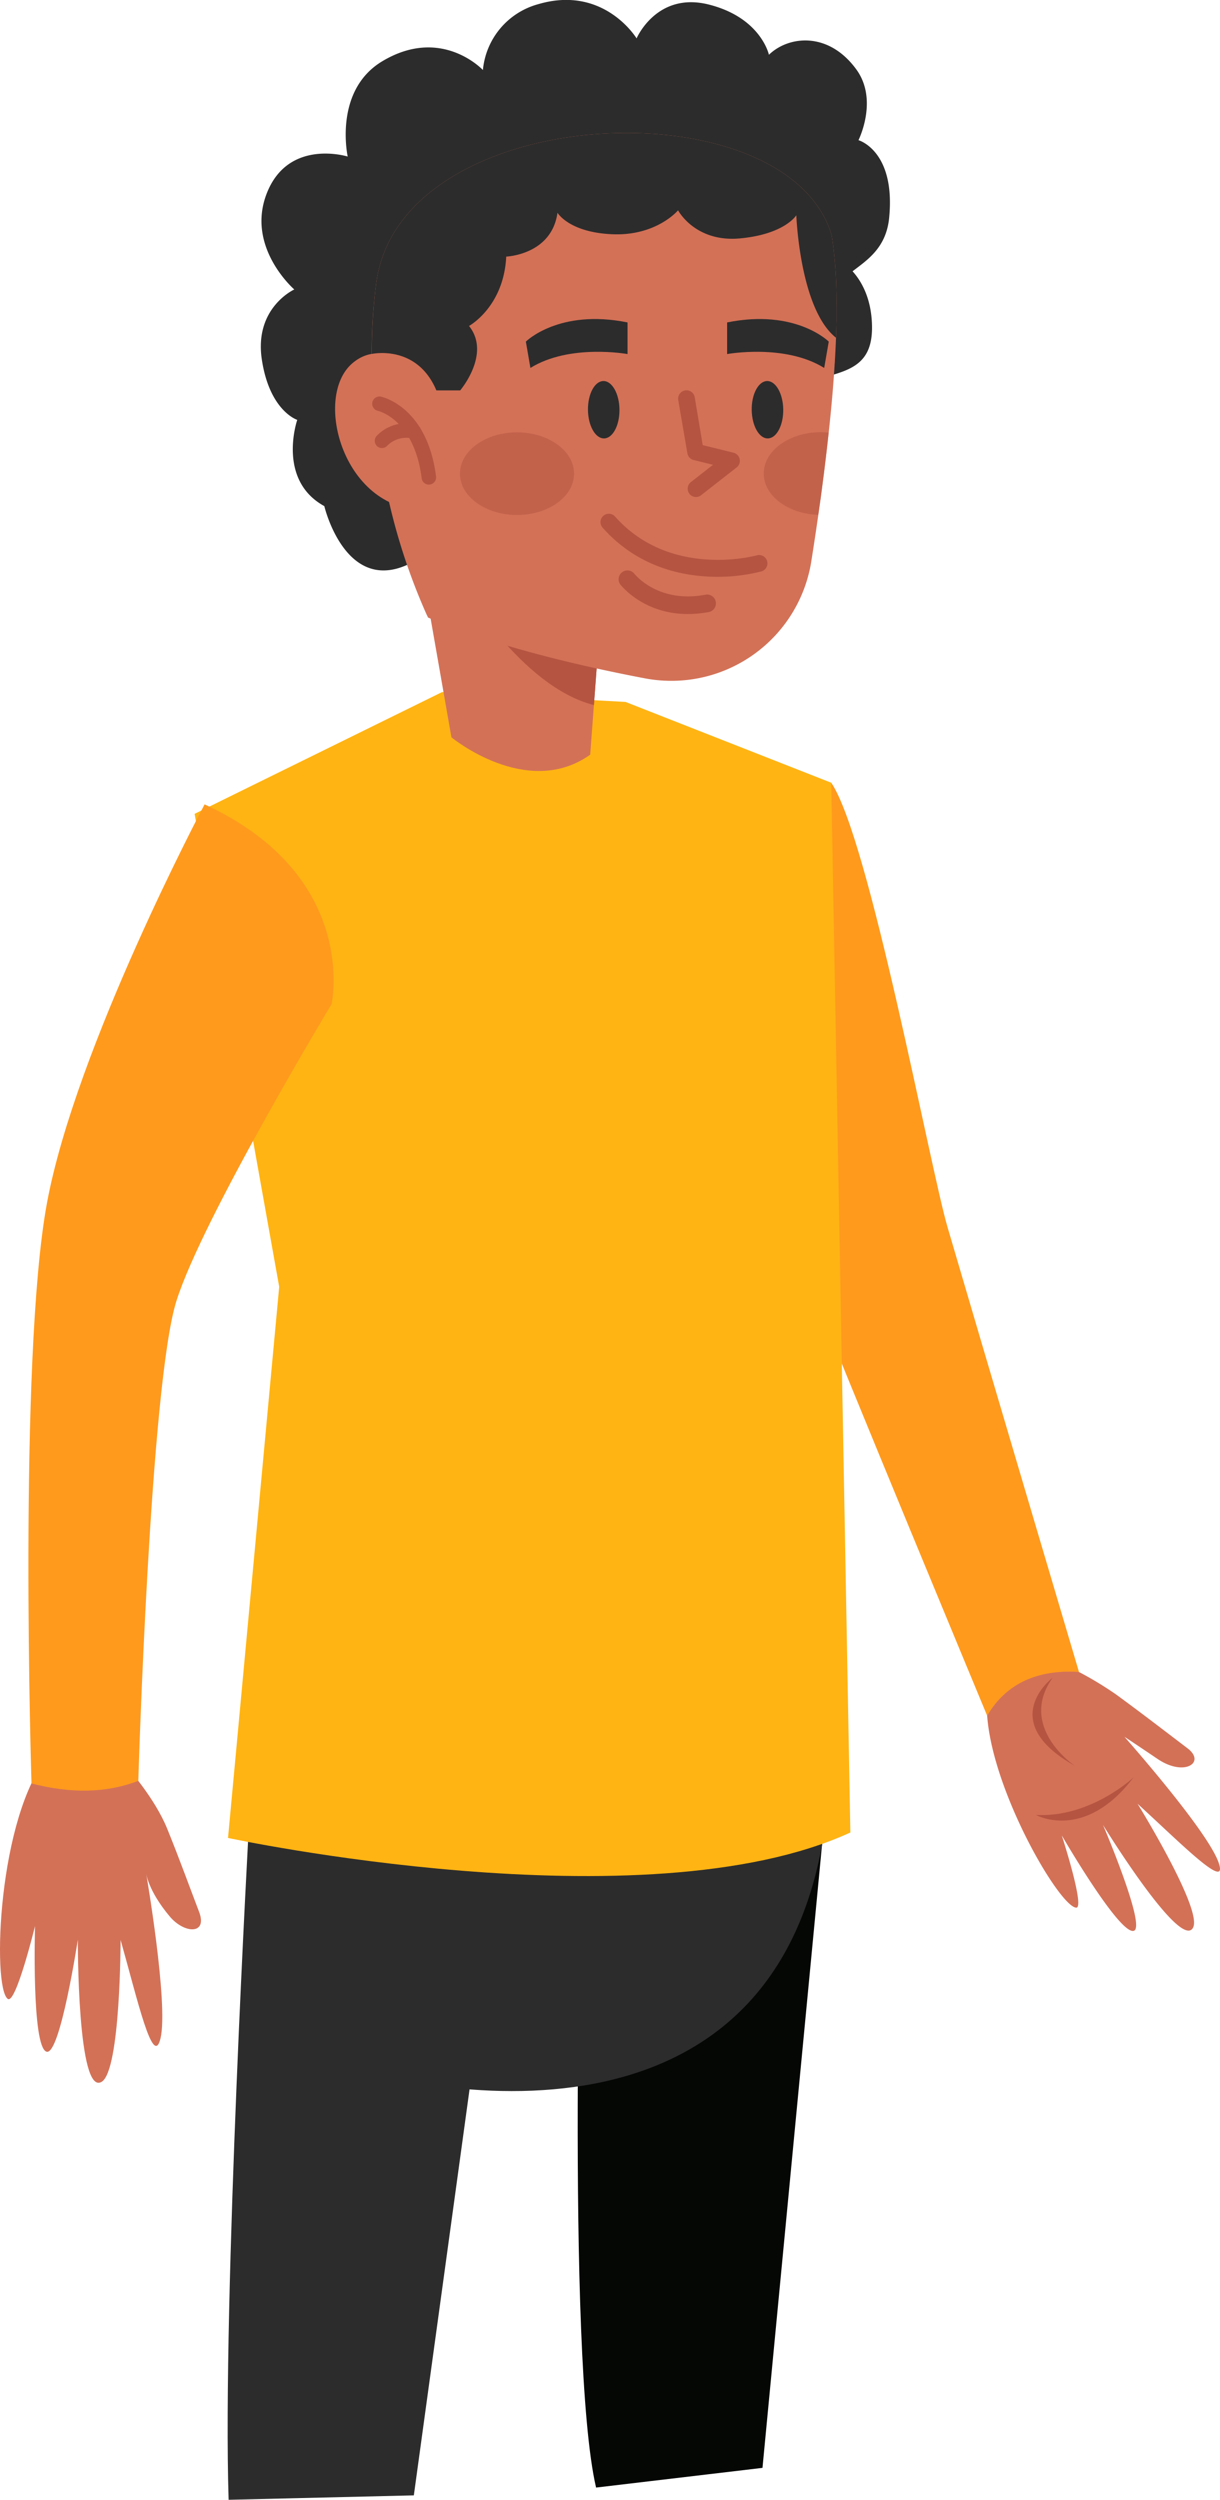 <svg xmlns="http://www.w3.org/2000/svg" viewBox="0 0 413.19 846.31"><defs><style>.cls-1{fill:#d37157}.cls-2{fill:#b55441}.cls-3{fill:#ff9a1d}.cls-5{fill:#2c2c2c}</style></defs><g id="Capa_2" data-name="Capa 2"><g id="Información"><path class="cls-1" d="M358.12 562.53A119.64 119.64 0 0 1 378 573.67c8.64 6.3 18.93 14.23 24.19 18.22 6.32 4.79-1.05 9.76-10.15 3.6S380.83 588 380.83 588s28.25 31.84 31.92 42.67c3.35 9.89-13.1-6.89-27.48-20 0 0 21.94 35.49 18.83 41.86-4.08 8.38-30.53-34.69-30.53-34.69s14.79 34.66 10.4 35.85c-4.9 1.32-24.37-32.31-24.37-32.31s8 24.71 4.86 24.46c-6.31-.5-33.75-48.52-29.88-73.51 0-.03 17.51-11.04 23.54-9.8Z"/><path class="cls-2" d="M383.93 601.72s-14.53 13.72-33.08 12.74c0 0 16.43 9.19 33.08-12.74ZM364 597.81s-19.42-13-7.51-29.79c.02-.02-19.49 14.61 7.51 29.79Z"/><path class="cls-3" d="M235.09 293.37s14.9 81 33.79 128.28 65.46 159.22 65.46 159.22c5.44-9.43 15.25-15.86 31.09-14.82 0 0-31.23-105.26-44.52-150.58C315 395.26 294.36 283.74 281.52 265c0 0-44.52 21.41-46.43 28.37Z"/><path d="m258.24 835.5 23-240.54-84.08 21.69s-5.57 181.48 4.72 225.52Z" style="fill:#050705"/><path class="cls-5" d="M84.59 604.72s-4.53 81.55 28.67 93.41S278.5 735.67 281.25 595Z"/><path class="cls-5" d="m140.16 844.81 22.34-162.76-78.12-65.4s-9.1 162.73-6.95 229.66Z"/><path d="m149.73 234.3-83.82 41.23 28.65 160.12-17.33 186.59s141.08 30.23 210.77-1.85L281.52 265l-69.67-27.36Z" style="fill:#ffb413"/><path class="cls-5" d="M237.86 148.81c25.19-12.52 29.37-17.24 35.54-19.33 11.55-3.9 22.31-3.74 21.93-19.36-.23-9.41-3.78-15.18-6.58-18.27 4.78-3.73 11.37-7.77 12.39-18.1 2.24-22.76-10.39-26.29-10.39-26.29s6.85-13.64-.76-24c-9.44-12.89-22.92-11.35-29.57-4.92 0 0-2.67-12.54-20.36-17S215.6 13 215.6 13s-11-18.18-33.33-11.58a25.54 25.54 0 0 0-18.72 22.29s-14-15.06-34.15-2.93C112.86 30.77 117.76 53 117.76 53s-19.91-6.2-27.31 12.21S99.67 98 99.67 98s-13.62 6.16-11 23.67 12 20.48 12 20.48-7 20.31 9.17 29.2c0 0 7.92 33.64 32.73 17.29Z"/><path class="cls-1" d="m203.88 202.06-2.73 36.64-1.26 16.8c-21.42 15.23-47-5.88-47-5.88l-10.26-58.56c9.9-6.41 34.26 2.62 49.32 7.11 7.05 2.11 11.93 3.89 11.93 3.89Z"/><path class="cls-2" d="m203.88 202.06-2.73 36.64c-24.71-6.19-44.85-41-44.85-41l35.61.43c7.09 2.15 11.97 3.93 11.97 3.93Z"/><path class="cls-1" d="M283.32 104.21v4.19c-.05 2-.1 3.93-.18 5.94q-.14 3.83-.38 7.78c0 .43-.06.88-.09 1.32-.45 7.49-1.15 15.24-2 23-.19 1.68-.37 3.35-.56 5q-.93 8.1-2 16.05c-.13 1.05-.29 2.09-.44 3.15-.29 2.1-.59 4.17-.89 6.23-.65 4.5-1.33 8.9-2 13.15a48 48 0 0 1-56.4 39.63c-26.21-5-53-11.79-73.4-20.58 0 0-.3-.59-.81-1.72a207.78 207.78 0 0 1-12.23-36.65 216.65 216.65 0 0 1-6.07-50.89A189 189 0 0 1 127.4 96c8-61.93 138.93-67.49 154.24-16.45.1.59.21 1.18.3 1.79a155.36 155.36 0 0 1 1.38 22.87Z"/><path d="M194.42 160.36c0 7.75-8.65 14-19.33 14s-19.32-6.28-19.32-14 8.65-14 19.32-14 19.33 6.26 19.33 14Zm86.26-13.9-.57 5c-.61 5.39-1.29 10.76-2 16-.14 1.06-.29 2.1-.44 3.16-.17 1.23-.36 2.46-.54 3.69-10.28-.32-18.47-6.48-18.47-14 0-7.75 8.65-14 19.33-14 .9.02 1.81.07 2.69.15Z" style="opacity:.5;fill:#b55441"/><path class="cls-5" d="M209.8 138.65c.06 5.37-2.27 9.74-5.22 9.78s-5.39-4.29-5.45-9.65 2.27-9.74 5.22-9.78 5.39 4.29 5.45 9.65Zm55.47 0c.06 5.37-2.28 9.74-5.23 9.78s-5.38-4.29-5.45-9.65 2.28-9.74 5.22-9.78 5.39 4.29 5.46 9.65Z"/><path class="cls-1" d="M146.86 130.31s-15.16-17.93-27.54-7.31c-13.64 11.72-2.62 50.78 25.37 49.57Z"/><path class="cls-2" d="M145.09 164.07a2.45 2.45 0 0 1-2.28-2.15c-2.54-20-14.67-22.79-14.79-22.82a2.46 2.46 0 1 1 1-4.82c.63.14 15.68 3.57 18.66 27a2.45 2.45 0 0 1-2.61 2.77Z"/><path class="cls-2" d="M129.22 151.69a2.46 2.46 0 0 1-1.71-4.06 13.9 13.9 0 0 1 13.12-4 2.46 2.46 0 1 1-1 4.82 9.11 9.11 0 0 0-8.41 2.38 2.49 2.49 0 0 1-2 .86ZM239 195.15c-10.73-.68-24.1-4.38-34.87-16.46a2.83 2.83 0 1 1 4.22-3.77c18.83 21.13 47.69 13.16 48 13.08a2.83 2.83 0 0 1 1.56 5.44 60.39 60.39 0 0 1-18.91 1.71Zm-8.2 12.67c-13.64-.86-20.49-9.65-20.82-10.09a3 3 0 0 1 4.75-3.63c.35.45 8.08 10.12 23.92 7.29a3 3 0 1 1 1 5.88 37.07 37.07 0 0 1-8.85.55Zm4.71-39.56a2.83 2.83 0 0 1-1.51-5.06l7.47-5.84-6.56-1.62a2.83 2.83 0 0 1-2.11-2.27l-3.09-18a2.83 2.83 0 1 1 5.58-1l2.71 16.22 10.4 2.57a2.83 2.83 0 0 1 1.07 5l-12.06 9.43a2.8 2.8 0 0 1-1.9.57Z"/><path class="cls-5" d="M283.32 104.21v4.19c-.05 2-.1 3.93-.18 5.94-12.32-9.74-13.44-41.47-13.44-41.47s-3.9 6.44-19.1 7.84-20.95-9.51-20.95-9.51-7.25 8.67-22.08 8.11-18.76-7.28-18.76-7.28c-2 14.28-17.36 14.84-17.36 14.84-.84 17.08-12.6 23.48-12.6 23.48 7.56 9.47-3 21.82-3 21.82h-8.06c-6.63-15.74-21.88-12.34-21.88-12.34A189 189 0 0 1 127.4 96c8-61.93 138.93-67.49 154.24-16.45.1.59.21 1.18.3 1.79a155.36 155.36 0 0 1 1.38 22.87Z"/><path class="cls-5" d="M212.53 109.16v10.71s-19.59-3.58-32.89 4.7l-1.54-8.92s11.19-11.19 34.43-6.49Zm33.73 0v10.71s19.58-3.58 32.88 4.7l1.54-8.92s-11.19-11.19-34.42-6.49Z"/><path class="cls-1" d="M43.22 598.52s9.17 10.16 13.42 20.62 8.27 21.57 10.77 28.07c3 7.82-4.94 7.51-9.88 1.66C50.05 640 49.46 634 49.46 634s7.65 44.27 4.92 56c-2.49 10.74-7.92-13.46-13.54-33.23 0 0 0 44-6.36 48-8.32 5.24-8.12-48.1-8.12-48.1s-6 39.31-10.59 37.94c-5.13-1.53-3.91-42.53-3.91-42.53s-6.51 26.65-9.23 24.65c-5.39-3.95-3.32-62.3 14-82.57.04.04 21.87-.11 26.59 4.36Z"/><path class="cls-3" d="M69.29 272.32s-43.64 82.19-53.39 135-5.23 196.48-5.23 196.48c13.79 3.53 25.44 3.19 36.17-.88 0 0 4-134.43 12.94-162.58s52.54-100.45 52.54-100.45 9.55-43.33-43.03-67.57Z"/></g></g></svg>